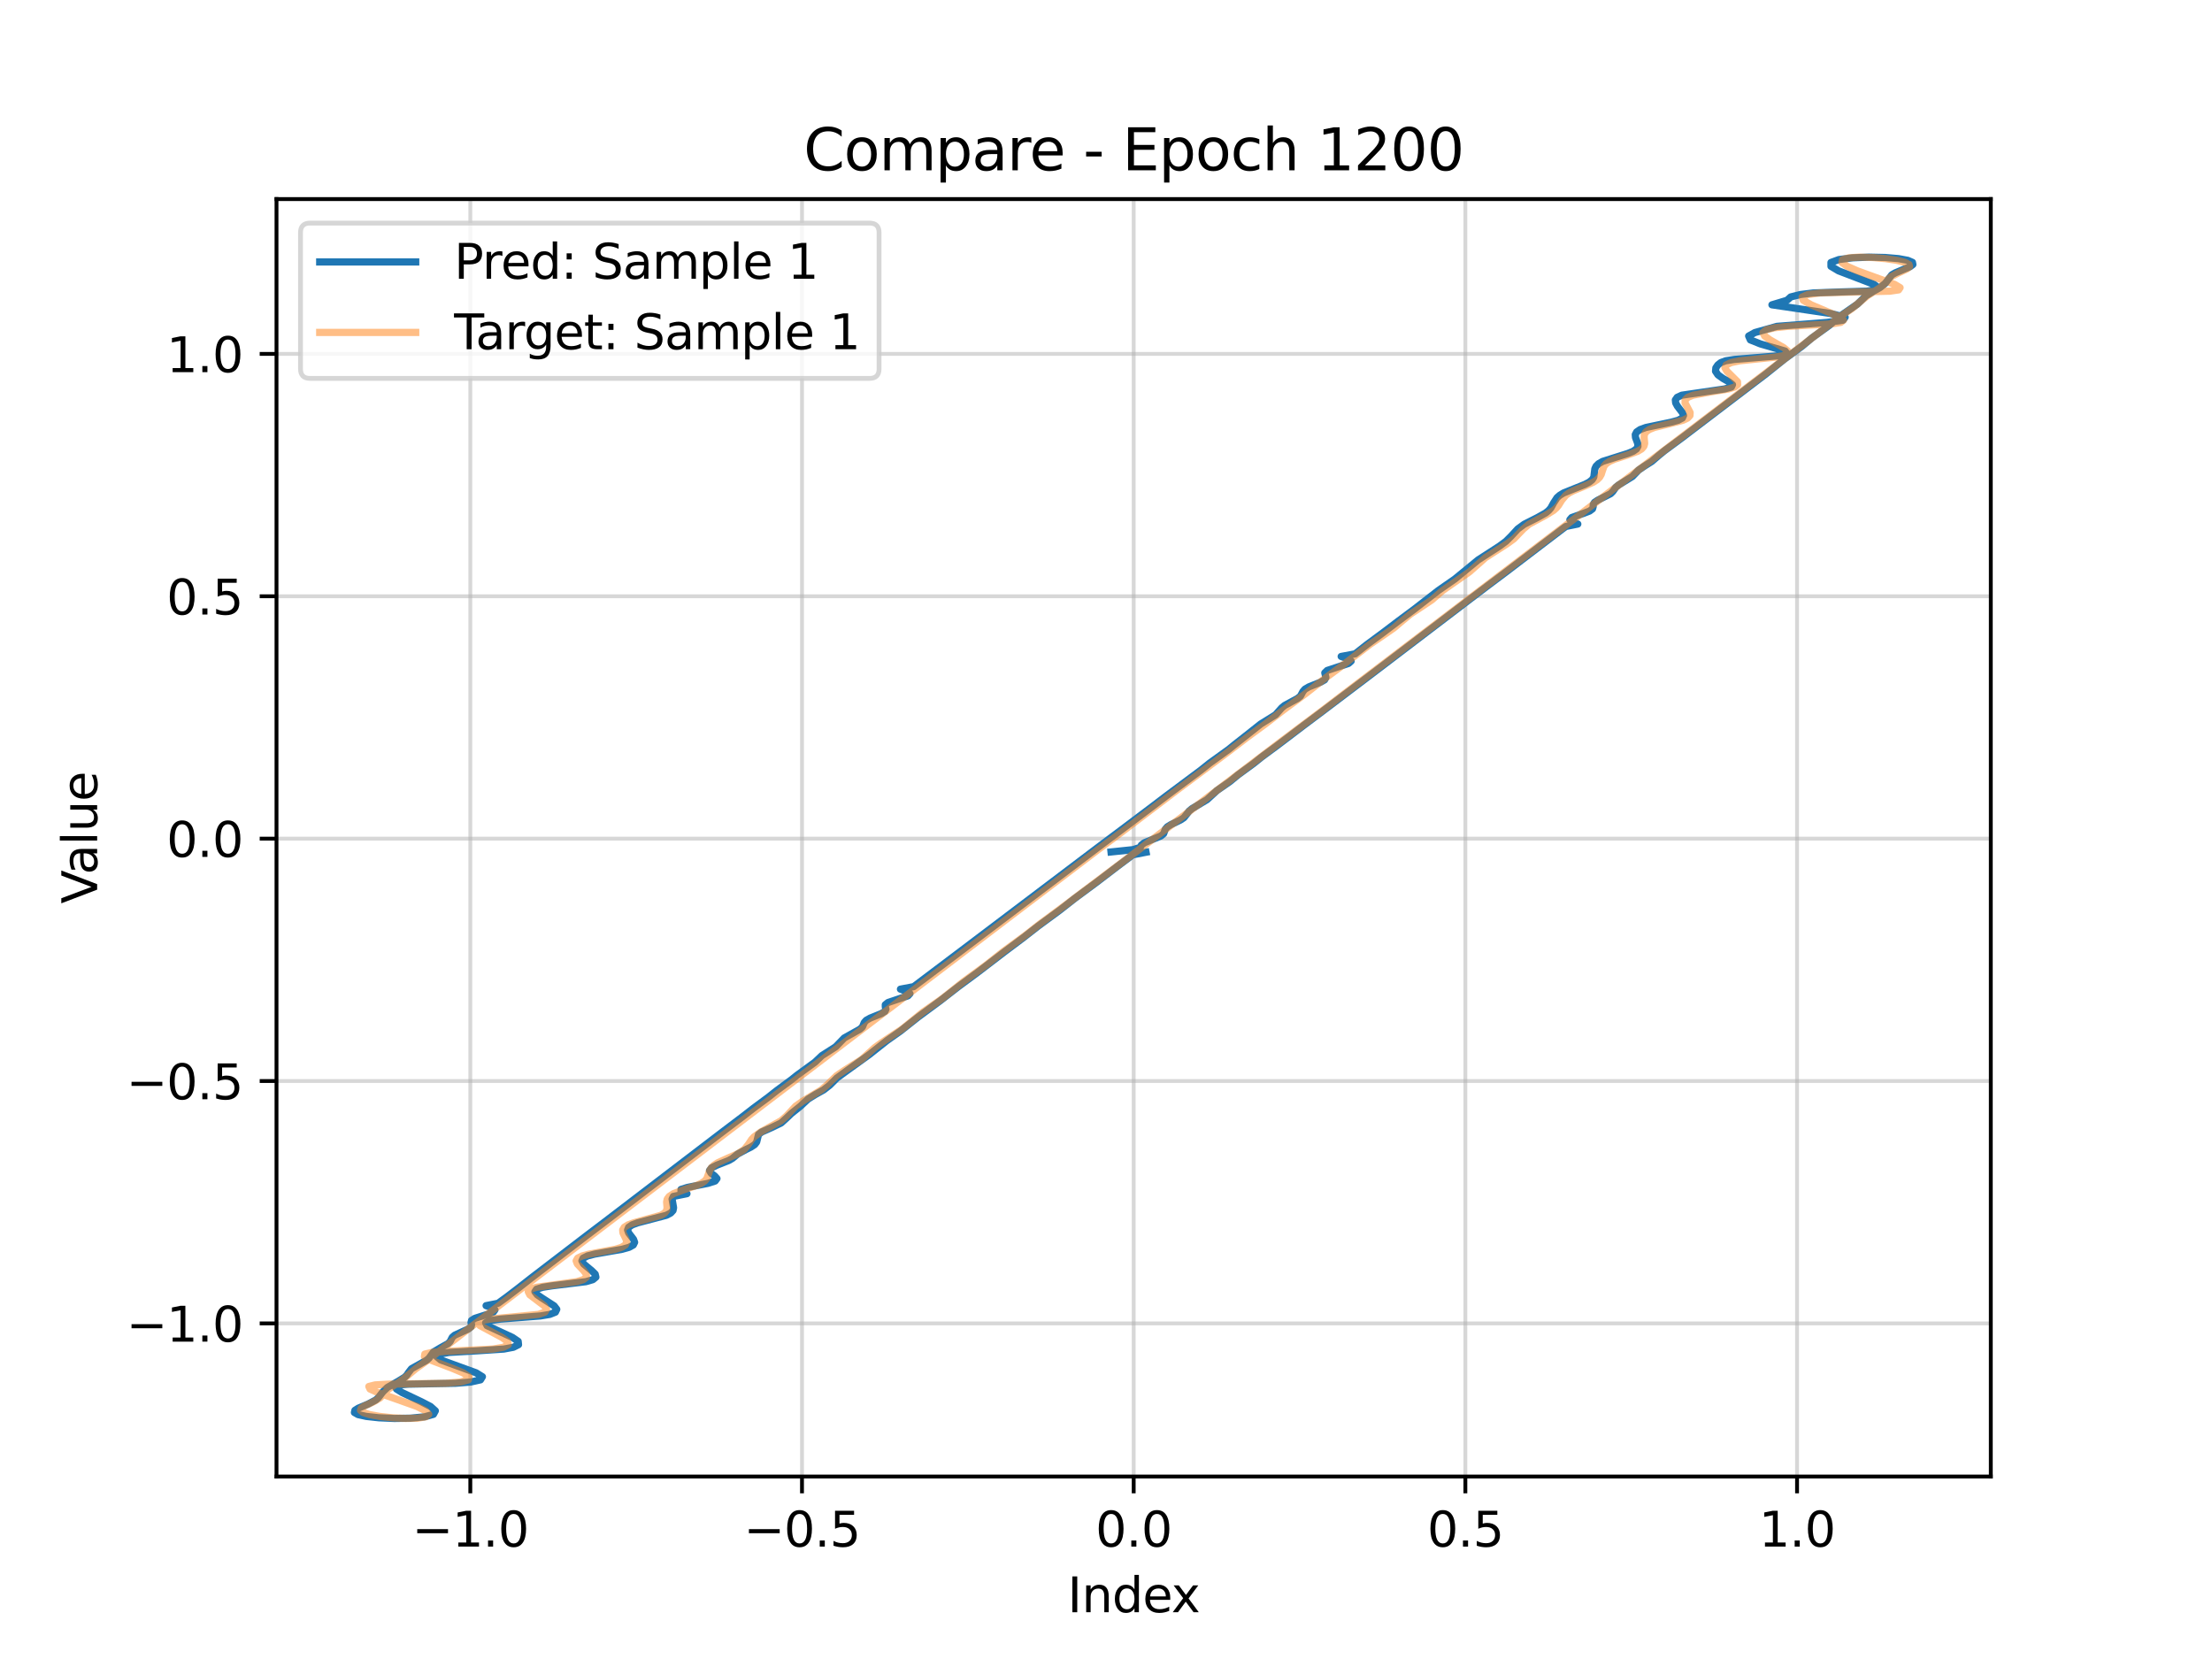 <?xml version="1.0" encoding="utf-8" standalone="no"?>
<!DOCTYPE svg PUBLIC "-//W3C//DTD SVG 1.1//EN"
  "http://www.w3.org/Graphics/SVG/1.1/DTD/svg11.dtd">
<svg xmlns:xlink="http://www.w3.org/1999/xlink" width="460.8pt" height="345.6pt" viewBox="0 0 460.8 345.6" xmlns="http://www.w3.org/2000/svg" version="1.1">
 <defs>
  <style type="text/css">*{stroke-linejoin: round; stroke-linecap: butt}</style>
 </defs>
 <g id="figure_1">
  <g id="patch_1">
   <path d="M 0 345.6 
L 460.8 345.6 
L 460.8 0 
L 0 0 
z
" style="fill: #ffffff"/>
  </g>
  <g id="axes_1">
   <g id="patch_2">
    <path d="M 57.6 307.584 
L 414.72 307.584 
L 414.72 41.472 
L 57.6 41.472 
z
" style="fill: #ffffff"/>
   </g>
   <g id="matplotlib.axis_1">
    <g id="xtick_1">
     <g id="line2d_1">
      <path d="M 97.974 307.584 
L 97.974 41.472 
" clip-path="url(#pf90add6c0d)" style="fill: none; stroke: #b0b0b0; stroke-opacity: 0.5; stroke-width: 0.8; stroke-linecap: square"/>
     </g>
     <g id="line2d_2">
      <defs>
       <path id="mbc30a50cc6" d="M 0 0 
L 0 3.5 
" style="stroke: #000000; stroke-width: 0.8"/>
      </defs>
      <g>
       <use xlink:href="#mbc30a50cc6" x="97.974" y="307.584" style="stroke: #000000; stroke-width: 0.8"/>
      </g>
     </g>
     <g id="text_1">
      <!-- −1.0 -->
      <g transform="translate(85.833 322.182) scale(0.1 -0.1)">
       <defs>
        <path id="DejaVuSans-2212" d="M 678 2272 
L 4684 2272 
L 4684 1741 
L 678 1741 
L 678 2272 
z
" transform="scale(0.016)"/>
        <path id="DejaVuSans-31" d="M 794 531 
L 1825 531 
L 1825 4091 
L 703 3866 
L 703 4441 
L 1819 4666 
L 2450 4666 
L 2450 531 
L 3481 531 
L 3481 0 
L 794 0 
L 794 531 
z
" transform="scale(0.016)"/>
        <path id="DejaVuSans-2e" d="M 684 794 
L 1344 794 
L 1344 0 
L 684 0 
L 684 794 
z
" transform="scale(0.016)"/>
        <path id="DejaVuSans-30" d="M 2034 4250 
Q 1547 4250 1301 3770 
Q 1056 3291 1056 2328 
Q 1056 1369 1301 889 
Q 1547 409 2034 409 
Q 2525 409 2770 889 
Q 3016 1369 3016 2328 
Q 3016 3291 2770 3770 
Q 2525 4250 2034 4250 
z
M 2034 4750 
Q 2819 4750 3233 4129 
Q 3647 3509 3647 2328 
Q 3647 1150 3233 529 
Q 2819 -91 2034 -91 
Q 1250 -91 836 529 
Q 422 1150 422 2328 
Q 422 3509 836 4129 
Q 1250 4750 2034 4750 
z
" transform="scale(0.016)"/>
       </defs>
       <use xlink:href="#DejaVuSans-2212"/>
       <use xlink:href="#DejaVuSans-31" transform="translate(83.789 0)"/>
       <use xlink:href="#DejaVuSans-2e" transform="translate(147.412 0)"/>
       <use xlink:href="#DejaVuSans-30" transform="translate(179.199 0)"/>
      </g>
     </g>
    </g>
    <g id="xtick_2">
     <g id="line2d_3">
      <path d="M 167.07 307.584 
L 167.07 41.472 
" clip-path="url(#pf90add6c0d)" style="fill: none; stroke: #b0b0b0; stroke-opacity: 0.5; stroke-width: 0.8; stroke-linecap: square"/>
     </g>
     <g id="line2d_4">
      <g>
       <use xlink:href="#mbc30a50cc6" x="167.07" y="307.584" style="stroke: #000000; stroke-width: 0.8"/>
      </g>
     </g>
     <g id="text_2">
      <!-- −0.5 -->
      <g transform="translate(154.929 322.182) scale(0.1 -0.1)">
       <defs>
        <path id="DejaVuSans-35" d="M 691 4666 
L 3169 4666 
L 3169 4134 
L 1269 4134 
L 1269 2991 
Q 1406 3038 1543 3061 
Q 1681 3084 1819 3084 
Q 2600 3084 3056 2656 
Q 3513 2228 3513 1497 
Q 3513 744 3044 326 
Q 2575 -91 1722 -91 
Q 1428 -91 1123 -41 
Q 819 9 494 109 
L 494 744 
Q 775 591 1075 516 
Q 1375 441 1709 441 
Q 2250 441 2565 725 
Q 2881 1009 2881 1497 
Q 2881 1984 2565 2268 
Q 2250 2553 1709 2553 
Q 1456 2553 1204 2497 
Q 953 2441 691 2322 
L 691 4666 
z
" transform="scale(0.016)"/>
       </defs>
       <use xlink:href="#DejaVuSans-2212"/>
       <use xlink:href="#DejaVuSans-30" transform="translate(83.789 0)"/>
       <use xlink:href="#DejaVuSans-2e" transform="translate(147.412 0)"/>
       <use xlink:href="#DejaVuSans-35" transform="translate(179.199 0)"/>
      </g>
     </g>
    </g>
    <g id="xtick_3">
     <g id="line2d_5">
      <path d="M 236.167 307.584 
L 236.167 41.472 
" clip-path="url(#pf90add6c0d)" style="fill: none; stroke: #b0b0b0; stroke-opacity: 0.5; stroke-width: 0.8; stroke-linecap: square"/>
     </g>
     <g id="line2d_6">
      <g>
       <use xlink:href="#mbc30a50cc6" x="236.167" y="307.584" style="stroke: #000000; stroke-width: 0.8"/>
      </g>
     </g>
     <g id="text_3">
      <!-- 0.0 -->
      <g transform="translate(228.215 322.182) scale(0.1 -0.1)">
       <use xlink:href="#DejaVuSans-30"/>
       <use xlink:href="#DejaVuSans-2e" transform="translate(63.623 0)"/>
       <use xlink:href="#DejaVuSans-30" transform="translate(95.41 0)"/>
      </g>
     </g>
    </g>
    <g id="xtick_4">
     <g id="line2d_7">
      <path d="M 305.263 307.584 
L 305.263 41.472 
" clip-path="url(#pf90add6c0d)" style="fill: none; stroke: #b0b0b0; stroke-opacity: 0.5; stroke-width: 0.8; stroke-linecap: square"/>
     </g>
     <g id="line2d_8">
      <g>
       <use xlink:href="#mbc30a50cc6" x="305.263" y="307.584" style="stroke: #000000; stroke-width: 0.8"/>
      </g>
     </g>
     <g id="text_4">
      <!-- 0.5 -->
      <g transform="translate(297.311 322.182) scale(0.1 -0.1)">
       <use xlink:href="#DejaVuSans-30"/>
       <use xlink:href="#DejaVuSans-2e" transform="translate(63.623 0)"/>
       <use xlink:href="#DejaVuSans-35" transform="translate(95.41 0)"/>
      </g>
     </g>
    </g>
    <g id="xtick_5">
     <g id="line2d_9">
      <path d="M 374.359 307.584 
L 374.359 41.472 
" clip-path="url(#pf90add6c0d)" style="fill: none; stroke: #b0b0b0; stroke-opacity: 0.5; stroke-width: 0.8; stroke-linecap: square"/>
     </g>
     <g id="line2d_10">
      <g>
       <use xlink:href="#mbc30a50cc6" x="374.359" y="307.584" style="stroke: #000000; stroke-width: 0.8"/>
      </g>
     </g>
     <g id="text_5">
      <!-- 1.0 -->
      <g transform="translate(366.407 322.182) scale(0.1 -0.1)">
       <use xlink:href="#DejaVuSans-31"/>
       <use xlink:href="#DejaVuSans-2e" transform="translate(63.623 0)"/>
       <use xlink:href="#DejaVuSans-30" transform="translate(95.41 0)"/>
      </g>
     </g>
    </g>
    <g id="text_6">
     <!-- Index -->
     <g transform="translate(222.394 335.861) scale(0.1 -0.1)">
      <defs>
       <path id="DejaVuSans-49" d="M 628 4666 
L 1259 4666 
L 1259 0 
L 628 0 
L 628 4666 
z
" transform="scale(0.016)"/>
       <path id="DejaVuSans-6e" d="M 3513 2113 
L 3513 0 
L 2938 0 
L 2938 2094 
Q 2938 2591 2744 2837 
Q 2550 3084 2163 3084 
Q 1697 3084 1428 2787 
Q 1159 2491 1159 1978 
L 1159 0 
L 581 0 
L 581 3500 
L 1159 3500 
L 1159 2956 
Q 1366 3272 1645 3428 
Q 1925 3584 2291 3584 
Q 2894 3584 3203 3211 
Q 3513 2838 3513 2113 
z
" transform="scale(0.016)"/>
       <path id="DejaVuSans-64" d="M 2906 2969 
L 2906 4863 
L 3481 4863 
L 3481 0 
L 2906 0 
L 2906 525 
Q 2725 213 2448 61 
Q 2172 -91 1784 -91 
Q 1150 -91 751 415 
Q 353 922 353 1747 
Q 353 2572 751 3078 
Q 1150 3584 1784 3584 
Q 2172 3584 2448 3432 
Q 2725 3281 2906 2969 
z
M 947 1747 
Q 947 1113 1208 752 
Q 1469 391 1925 391 
Q 2381 391 2643 752 
Q 2906 1113 2906 1747 
Q 2906 2381 2643 2742 
Q 2381 3103 1925 3103 
Q 1469 3103 1208 2742 
Q 947 2381 947 1747 
z
" transform="scale(0.016)"/>
       <path id="DejaVuSans-65" d="M 3597 1894 
L 3597 1613 
L 953 1613 
Q 991 1019 1311 708 
Q 1631 397 2203 397 
Q 2534 397 2845 478 
Q 3156 559 3463 722 
L 3463 178 
Q 3153 47 2828 -22 
Q 2503 -91 2169 -91 
Q 1331 -91 842 396 
Q 353 884 353 1716 
Q 353 2575 817 3079 
Q 1281 3584 2069 3584 
Q 2775 3584 3186 3129 
Q 3597 2675 3597 1894 
z
M 3022 2063 
Q 3016 2534 2758 2815 
Q 2500 3097 2075 3097 
Q 1594 3097 1305 2825 
Q 1016 2553 972 2059 
L 3022 2063 
z
" transform="scale(0.016)"/>
       <path id="DejaVuSans-78" d="M 3513 3500 
L 2247 1797 
L 3578 0 
L 2900 0 
L 1881 1375 
L 863 0 
L 184 0 
L 1544 1831 
L 300 3500 
L 978 3500 
L 1906 2253 
L 2834 3500 
L 3513 3500 
z
" transform="scale(0.016)"/>
      </defs>
      <use xlink:href="#DejaVuSans-49"/>
      <use xlink:href="#DejaVuSans-6e" transform="translate(29.492 0)"/>
      <use xlink:href="#DejaVuSans-64" transform="translate(92.871 0)"/>
      <use xlink:href="#DejaVuSans-65" transform="translate(156.348 0)"/>
      <use xlink:href="#DejaVuSans-78" transform="translate(216.121 0)"/>
     </g>
    </g>
   </g>
   <g id="matplotlib.axis_2">
    <g id="ytick_1">
     <g id="line2d_11">
      <path d="M 57.6 275.686 
L 414.72 275.686 
" clip-path="url(#pf90add6c0d)" style="fill: none; stroke: #b0b0b0; stroke-opacity: 0.5; stroke-width: 0.8; stroke-linecap: square"/>
     </g>
     <g id="line2d_12">
      <defs>
       <path id="m621889b9d9" d="M 0 0 
L -3.5 0 
" style="stroke: #000000; stroke-width: 0.8"/>
      </defs>
      <g>
       <use xlink:href="#m621889b9d9" x="57.6" y="275.686" style="stroke: #000000; stroke-width: 0.8"/>
      </g>
     </g>
     <g id="text_7">
      <!-- −1.0 -->
      <g transform="translate(26.317 279.485) scale(0.1 -0.1)">
       <use xlink:href="#DejaVuSans-2212"/>
       <use xlink:href="#DejaVuSans-31" transform="translate(83.789 0)"/>
       <use xlink:href="#DejaVuSans-2e" transform="translate(147.412 0)"/>
       <use xlink:href="#DejaVuSans-30" transform="translate(179.199 0)"/>
      </g>
     </g>
    </g>
    <g id="ytick_2">
     <g id="line2d_13">
      <path d="M 57.6 225.196 
L 414.72 225.196 
" clip-path="url(#pf90add6c0d)" style="fill: none; stroke: #b0b0b0; stroke-opacity: 0.5; stroke-width: 0.8; stroke-linecap: square"/>
     </g>
     <g id="line2d_14">
      <g>
       <use xlink:href="#m621889b9d9" x="57.6" y="225.196" style="stroke: #000000; stroke-width: 0.8"/>
      </g>
     </g>
     <g id="text_8">
      <!-- −0.5 -->
      <g transform="translate(26.317 228.995) scale(0.1 -0.1)">
       <use xlink:href="#DejaVuSans-2212"/>
       <use xlink:href="#DejaVuSans-30" transform="translate(83.789 0)"/>
       <use xlink:href="#DejaVuSans-2e" transform="translate(147.412 0)"/>
       <use xlink:href="#DejaVuSans-35" transform="translate(179.199 0)"/>
      </g>
     </g>
    </g>
    <g id="ytick_3">
     <g id="line2d_15">
      <path d="M 57.6 174.706 
L 414.72 174.706 
" clip-path="url(#pf90add6c0d)" style="fill: none; stroke: #b0b0b0; stroke-opacity: 0.5; stroke-width: 0.8; stroke-linecap: square"/>
     </g>
     <g id="line2d_16">
      <g>
       <use xlink:href="#m621889b9d9" x="57.6" y="174.706" style="stroke: #000000; stroke-width: 0.8"/>
      </g>
     </g>
     <g id="text_9">
      <!-- 0.0 -->
      <g transform="translate(34.697 178.505) scale(0.1 -0.1)">
       <use xlink:href="#DejaVuSans-30"/>
       <use xlink:href="#DejaVuSans-2e" transform="translate(63.623 0)"/>
       <use xlink:href="#DejaVuSans-30" transform="translate(95.41 0)"/>
      </g>
     </g>
    </g>
    <g id="ytick_4">
     <g id="line2d_17">
      <path d="M 57.6 124.216 
L 414.72 124.216 
" clip-path="url(#pf90add6c0d)" style="fill: none; stroke: #b0b0b0; stroke-opacity: 0.5; stroke-width: 0.8; stroke-linecap: square"/>
     </g>
     <g id="line2d_18">
      <g>
       <use xlink:href="#m621889b9d9" x="57.6" y="124.216" style="stroke: #000000; stroke-width: 0.8"/>
      </g>
     </g>
     <g id="text_10">
      <!-- 0.5 -->
      <g transform="translate(34.697 128.016) scale(0.1 -0.1)">
       <use xlink:href="#DejaVuSans-30"/>
       <use xlink:href="#DejaVuSans-2e" transform="translate(63.623 0)"/>
       <use xlink:href="#DejaVuSans-35" transform="translate(95.41 0)"/>
      </g>
     </g>
    </g>
    <g id="ytick_5">
     <g id="line2d_19">
      <path d="M 57.6 73.726 
L 414.72 73.726 
" clip-path="url(#pf90add6c0d)" style="fill: none; stroke: #b0b0b0; stroke-opacity: 0.5; stroke-width: 0.8; stroke-linecap: square"/>
     </g>
     <g id="line2d_20">
      <g>
       <use xlink:href="#m621889b9d9" x="57.6" y="73.726" style="stroke: #000000; stroke-width: 0.8"/>
      </g>
     </g>
     <g id="text_11">
      <!-- 1.0 -->
      <g transform="translate(34.697 77.526) scale(0.1 -0.1)">
       <use xlink:href="#DejaVuSans-31"/>
       <use xlink:href="#DejaVuSans-2e" transform="translate(63.623 0)"/>
       <use xlink:href="#DejaVuSans-30" transform="translate(95.41 0)"/>
      </g>
     </g>
    </g>
    <g id="text_12">
     <!-- Value -->
     <g transform="translate(20.238 188.259) rotate(-90) scale(0.1 -0.1)">
      <defs>
       <path id="DejaVuSans-56" d="M 1831 0 
L 50 4666 
L 709 4666 
L 2188 738 
L 3669 4666 
L 4325 4666 
L 2547 0 
L 1831 0 
z
" transform="scale(0.016)"/>
       <path id="DejaVuSans-61" d="M 2194 1759 
Q 1497 1759 1228 1600 
Q 959 1441 959 1056 
Q 959 750 1161 570 
Q 1363 391 1709 391 
Q 2188 391 2477 730 
Q 2766 1069 2766 1631 
L 2766 1759 
L 2194 1759 
z
M 3341 1997 
L 3341 0 
L 2766 0 
L 2766 531 
Q 2569 213 2275 61 
Q 1981 -91 1556 -91 
Q 1019 -91 701 211 
Q 384 513 384 1019 
Q 384 1609 779 1909 
Q 1175 2209 1959 2209 
L 2766 2209 
L 2766 2266 
Q 2766 2663 2505 2880 
Q 2244 3097 1772 3097 
Q 1472 3097 1187 3025 
Q 903 2953 641 2809 
L 641 3341 
Q 956 3463 1253 3523 
Q 1550 3584 1831 3584 
Q 2591 3584 2966 3190 
Q 3341 2797 3341 1997 
z
" transform="scale(0.016)"/>
       <path id="DejaVuSans-6c" d="M 603 4863 
L 1178 4863 
L 1178 0 
L 603 0 
L 603 4863 
z
" transform="scale(0.016)"/>
       <path id="DejaVuSans-75" d="M 544 1381 
L 544 3500 
L 1119 3500 
L 1119 1403 
Q 1119 906 1312 657 
Q 1506 409 1894 409 
Q 2359 409 2629 706 
Q 2900 1003 2900 1516 
L 2900 3500 
L 3475 3500 
L 3475 0 
L 2900 0 
L 2900 538 
Q 2691 219 2414 64 
Q 2138 -91 1772 -91 
Q 1169 -91 856 284 
Q 544 659 544 1381 
z
M 1991 3584 
L 1991 3584 
z
" transform="scale(0.016)"/>
      </defs>
      <use xlink:href="#DejaVuSans-56"/>
      <use xlink:href="#DejaVuSans-61" transform="translate(60.658 0)"/>
      <use xlink:href="#DejaVuSans-6c" transform="translate(121.938 0)"/>
      <use xlink:href="#DejaVuSans-75" transform="translate(149.721 0)"/>
      <use xlink:href="#DejaVuSans-65" transform="translate(213.1 0)"/>
     </g>
    </g>
   </g>
   <g id="line2d_21">
    <path d="M 231.448 177.477 
L 236.017 177 
L 237.541 176.522 
L 237.77 176.045 
L 238.385 175.569 
L 241.845 174.145 
L 242.407 173.672 
L 242.758 172.727 
L 243.165 172.254 
L 243.931 171.781 
L 245.891 170.831 
L 246.618 170.356 
L 247.373 169.407 
L 247.739 168.934 
L 248.311 168.462 
L 251.441 166.583 
L 253.496 164.695 
L 256.201 162.813 
L 257.913 161.41 
L 261.116 159.067 
L 262.872 157.662 
L 266.035 155.327 
L 268.501 153.46 
L 271.572 151.122 
L 275.307 148.323 
L 284.547 141.326 
L 288.828 138.071 
L 297.329 131.593 
L 305.772 125.162 
L 309.997 121.957 
L 313.647 119.22 
L 321.415 113.301 
L 325.579 110.128 
L 326.187 109.676 
L 328.686 109.167 
L 327.577 108.714 
L 327.032 108.261 
L 327.418 107.809 
L 329.98 106.907 
L 331.146 106.457 
L 331.751 106.007 
L 331.883 105.557 
L 331.898 105.107 
L 332.162 104.657 
L 332.835 104.206 
L 335.508 102.855 
L 335.964 102.406 
L 336.601 101.51 
L 337.142 101.063 
L 340.047 99.267 
L 341.347 97.922 
L 342.663 97.029 
L 344.076 96.137 
L 345.635 94.795 
L 346.741 93.899 
L 350.364 91.225 
L 367.899 77.882 
L 370.117 76.105 
L 371.779 74.777 
L 375.38 72.133 
L 377.499 70.369 
L 381.143 67.737 
L 383.158 65.981 
L 386.923 63.364 
L 388.736 61.611 
L 390.133 60.755 
L 391.663 59.891 
L 392.749 59.007 
L 394.097 57.258 
L 394.827 56.839 
L 397.892 55.554 
L 398.487 55.104 
L 398.401 54.655 
L 397.43 54.234 
L 395.501 53.88 
L 392.719 53.641 
L 389.372 53.568 
L 385.944 53.704 
L 383.073 54.074 
L 381.426 54.677 
L 381.427 55.48 
L 383.009 56.423 
L 390.395 59.247 
L 391.257 59.922 
L 390.69 60.389 
L 388.865 60.658 
L 383.397 60.82 
L 377.723 61.031 
L 375.08 61.349 
L 373.044 61.858 
L 372.277 62.553 
L 369.126 63.499 
L 381.245 65.29 
L 384.376 66.074 
L 383.915 66.704 
L 380.622 67.162 
L 370.166 67.986 
L 365.567 69.282 
L 364.275 70.002 
L 364.633 70.81 
L 366.717 71.642 
L 371.865 73.124 
L 372.309 73.683 
L 370.63 74.105 
L 364.041 74.65 
L 361.267 74.88 
L 359.496 75.157 
L 358.49 75.53 
L 357.859 76.023 
L 357.445 76.633 
L 357.379 77.337 
L 357.881 78.089 
L 358.928 78.837 
L 360.146 79.532 
L 360.909 80.136 
L 360.667 80.634 
L 359.238 81.033 
L 350.348 82.328 
L 349.387 82.775 
L 349.01 83.313 
L 349.07 83.931 
L 349.43 84.601 
L 350.459 85.95 
L 350.707 86.558 
L 350.461 87.092 
L 349.591 87.551 
L 348.142 87.948 
L 342.88 89.048 
L 341.678 89.482 
L 340.947 89.979 
L 340.657 90.536 
L 340.705 91.139 
L 341.168 92.384 
L 341.213 92.975 
L 340.918 93.52 
L 340.212 94.012 
L 339.124 94.457 
L 333.85 96.12 
L 333.011 96.6 
L 332.485 97.122 
L 332.231 97.679 
L 332.019 99.402 
L 331.681 99.941 
L 331.055 100.445 
L 330.148 100.917 
L 325.721 102.694 
L 324.933 103.173 
L 324.356 103.678 
L 323.658 104.751 
L 323.06 105.839 
L 322.601 106.364 
L 321.973 106.869 
L 320.267 107.823 
L 317.519 109.213 
L 316.18 110.192 
L 314.753 111.743 
L 313.716 112.773 
L 312.377 113.764 
L 307.923 116.642 
L 303.082 120.615 
L 299.616 123.026 
L 294.571 126.945 
L 291.308 129.372 
L 288.098 131.808 
L 284.797 134.247 
L 282.309 136.203 
L 279.391 136.75 
L 280.8 137.236 
L 281.468 137.72 
L 280.926 138.206 
L 276.486 139.669 
L 275.98 140.159 
L 276.207 141.14 
L 275.935 141.629 
L 275.079 142.116 
L 272.665 143.086 
L 271.838 143.569 
L 271.425 144.052 
L 270.907 145.019 
L 270.301 145.503 
L 267.608 146.962 
L 267.016 147.449 
L 265.724 148.901 
L 264.183 149.862 
L 262.633 150.82 
L 258.978 153.711 
L 257.137 155.156 
L 255.962 156.112 
L 251.978 158.982 
L 250.178 160.426 
L 243.132 165.675 
L 239.998 168.058 
L 233.697 172.804 
L 228.653 176.581 
L 200.201 198.098 
L 190.337 205.537 
L 187.579 206.058 
L 188.903 206.522 
L 189.559 206.987 
L 189.132 207.451 
L 184.992 208.844 
L 184.424 209.308 
L 184.43 209.771 
L 184.557 210.233 
L 184.342 210.695 
L 183.581 211.157 
L 181.287 212.081 
L 180.457 212.543 
L 180.043 213.005 
L 179.662 213.928 
L 179.165 214.389 
L 175.872 216.229 
L 174.095 218.066 
L 171.221 219.899 
L 169.769 221.273 
L 166.011 224.013 
L 164.877 224.925 
L 161.784 227.205 
L 160.06 228.569 
L 156.993 230.841 
L 154.65 232.658 
L 150.468 235.826 
L 125.83 254.646 
L 122.311 257.313 
L 114.772 263.085 
L 110.724 266.187 
L 107.894 268.404 
L 105.584 270.171 
L 103.769 271.494 
L 101.261 271.991 
L 102.48 272.434 
L 103.099 272.877 
L 102.782 273.319 
L 101.664 273.76 
L 98.91 274.638 
L 98.23 275.075 
L 98.12 275.513 
L 98.234 275.952 
L 98.136 276.392 
L 97.583 276.833 
L 94.709 278.154 
L 94.209 278.592 
L 93.767 279.463 
L 93.349 279.899 
L 91.759 280.773 
L 90.288 281.652 
L 89.666 282.528 
L 89.351 282.963 
L 88.82 283.396 
L 85.717 285.132 
L 85.044 286.01 
L 84.759 286.449 
L 84.332 286.885 
L 82.944 287.746 
L 80.697 289.034 
L 79.783 289.912 
L 78.756 291.231 
L 78.259 291.658 
L 76.681 292.497 
L 74.639 293.354 
L 73.934 293.8 
L 73.833 294.25 
L 74.584 294.683 
L 76.305 295.064 
L 78.92 295.35 
L 82.15 295.488 
L 85.524 295.433 
L 88.442 295.151 
L 90.291 294.633 
L 90.688 293.898 
L 89.687 292.998 
L 87.78 292.006 
L 83.785 290.109 
L 82.601 289.366 
L 82.318 288.828 
L 83.11 288.5 
L 85.022 288.346 
L 94.936 288.159 
L 98.061 287.901 
L 100.09 287.449 
L 100.494 286.796 
L 99.181 285.979 
L 91.795 283.297 
L 90.972 282.595 
L 91.615 282.075 
L 93.54 281.734 
L 99.377 281.402 
L 104.958 281.034 
L 106.943 280.662 
L 108.019 280.121 
L 107.943 279.421 
L 106.744 278.605 
L 101.455 276.158 
L 101.164 275.553 
L 102.152 275.102 
L 104.259 274.788 
L 112.571 274.138 
L 114.539 273.809 
L 115.701 273.349 
L 115.983 272.752 
L 115.443 272.04 
L 113.008 270.471 
L 111.919 269.731 
L 111.429 269.087 
L 111.78 268.565 
L 113.038 268.161 
L 115.056 267.85 
L 122.07 266.993 
L 123.504 266.575 
L 124.134 266.05 
L 123.99 265.425 
L 123.286 264.729 
L 121.574 263.299 
L 121.222 262.654 
L 121.479 262.096 
L 122.395 261.632 
L 123.885 261.249 
L 129.602 260.249 
L 131.046 259.841 
L 131.927 259.355 
L 132.201 258.792 
L 131.97 258.166 
L 130.966 256.851 
L 130.738 256.228 
L 130.953 255.662 
L 131.675 255.165 
L 132.856 254.73 
L 138.809 253.169 
L 139.715 252.699 
L 140.2 252.172 
L 140.316 251.597 
L 140.009 249.792 
L 140.268 249.237 
L 143.104 248.667 
L 141.865 248.207 
L 141.868 247.779 
L 143.18 247.366 
L 147.507 246.505 
L 148.976 246.028 
L 149.358 245.514 
L 148.868 244.969 
L 148.131 244.403 
L 147.804 243.834 
L 148.231 243.275 
L 149.31 242.741 
L 151.797 241.759 
L 152.59 241.303 
L 153.657 240.411 
L 155.397 239.47 
L 156.416 238.967 
L 157.209 238.445 
L 157.624 237.91 
L 158.017 236.322 
L 158.659 235.821 
L 160.81 234.865 
L 162.721 233.934 
L 163.777 232.979 
L 164.823 231.978 
L 166.741 230.44 
L 168.33 228.953 
L 169.872 227.999 
L 171.582 227.044 
L 172.837 226.069 
L 174.33 224.574 
L 176.36 223.092 
L 181.069 219.697 
L 184.787 216.753 
L 187.554 214.804 
L 191.272 211.859 
L 195.904 208.44 
L 199.678 205.505 
L 203.618 202.593 
L 209.318 198.228 
L 213.182 195.329 
L 216.273 192.916 
L 220.832 189.557 
L 223.906 187.148 
L 228.425 183.802 
L 232.811 180.451 
L 235.986 178.073 
L 238.74 177.536 
L 238.74 177.536 
" clip-path="url(#pf90add6c0d)" style="fill: none; stroke: #1f77b4; stroke-width: 1.5; stroke-linecap: square"/>
   </g>
   <g id="line2d_22">
    <path d="M 236.625 177.477 
L 267.001 154.394 
L 271.351 151.122 
L 275.093 148.323 
L 279.37 145.052 
L 381.564 67.295 
L 383.287 65.981 
L 385.83 64.246 
L 388.995 61.611 
L 391.732 59.891 
L 392.612 59.007 
L 393.35 58.119 
L 393.877 57.684 
L 395.486 56.839 
L 397.295 55.993 
L 397.787 55.554 
L 397.686 55.104 
L 396.825 54.655 
L 395.161 54.234 
L 392.818 53.88 
L 390.084 53.641 
L 387.375 53.568 
L 385.154 53.704 
L 383.839 54.074 
L 383.702 54.677 
L 384.798 55.48 
L 386.931 56.423 
L 394.7 59.247 
L 395.823 59.922 
L 395.513 60.389 
L 393.707 60.658 
L 386.756 60.82 
L 379.144 61.031 
L 376.604 61.349 
L 375.421 61.858 
L 375.648 62.553 
L 377.29 63.499 
L 383.358 66.074 
L 384.031 66.704 
L 383.458 67.162 
L 381.659 67.462 
L 375.634 67.802 
L 372.4 67.986 
L 369.707 68.27 
L 367.933 68.698 
L 367.254 69.282 
L 367.61 70.002 
L 368.735 70.81 
L 371.574 72.432 
L 372.396 73.124 
L 372.387 73.683 
L 371.441 74.105 
L 369.657 74.412 
L 362.42 75.157 
L 360.629 75.53 
L 359.591 76.023 
L 359.343 76.633 
L 359.751 77.337 
L 361.956 79.532 
L 361.979 80.136 
L 361.333 80.634 
L 360.041 81.033 
L 356.249 81.654 
L 352.682 82.328 
L 351.574 82.775 
L 351.042 83.313 
L 351.022 83.931 
L 352.085 85.95 
L 352.049 86.558 
L 351.555 87.092 
L 350.587 87.551 
L 347.654 88.309 
L 344.641 89.048 
L 343.551 89.482 
L 342.857 89.979 
L 342.541 90.536 
L 342.503 91.139 
L 342.62 92.384 
L 342.448 92.975 
L 341.971 93.52 
L 341.159 94.012 
L 338.784 94.869 
L 336.265 95.681 
L 335.279 96.12 
L 334.57 96.6 
L 334.132 97.122 
L 333.748 98.256 
L 333.566 98.836 
L 333.24 99.402 
L 332.696 99.941 
L 331.918 100.445 
L 329.848 101.364 
L 327.716 102.239 
L 326.853 102.694 
L 326.183 103.173 
L 325.325 104.207 
L 324.647 105.298 
L 324.183 105.839 
L 323.574 106.364 
L 321.948 107.354 
L 318.495 109.213 
L 317.331 110.192 
L 315.346 112.262 
L 313.953 113.274 
L 309.464 116.152 
L 306.075 119.147 
L 300.511 123.026 
L 298.238 124.993 
L 296.038 126.46 
L 293.838 127.913 
L 292.063 129.372 
L 290.336 130.835 
L 288.232 132.295 
L 285.363 134.247 
L 278.904 139.18 
L 276.244 141.14 
L 271.91 144.535 
L 267.315 147.934 
L 263.583 150.82 
L 259.642 153.711 
L 255.251 157.065 
L 250.749 160.426 
L 245.01 164.718 
L 233.113 173.752 
L 228.667 177.054 
L 208.335 192.514 
L 96.997 277.274 
L 94.728 279.028 
L 91.831 281.212 
L 89.629 282.963 
L 86.603 285.132 
L 83.998 287.317 
L 80.796 289.471 
L 79.139 291.231 
L 77.682 292.078 
L 75.866 292.92 
L 75.234 293.354 
L 75.095 293.8 
L 75.65 294.25 
L 77.001 294.683 
L 79.096 295.064 
L 81.716 295.35 
L 84.493 295.488 
L 86.971 295.433 
L 88.697 295.151 
L 89.319 294.633 
L 88.682 293.898 
L 86.874 292.998 
L 81.31 291.014 
L 78.725 290.109 
L 77.087 289.366 
L 76.836 288.828 
L 78.157 288.5 
L 80.927 288.346 
L 92.901 288.159 
L 95.919 287.901 
L 97.57 287.449 
L 97.694 286.796 
L 96.449 285.979 
L 94.271 285.066 
L 89.632 283.297 
L 88.417 282.595 
L 88.498 282.075 
L 89.964 281.734 
L 92.612 281.532 
L 102.67 281.034 
L 104.875 280.662 
L 105.893 280.121 
L 105.712 279.421 
L 104.567 278.605 
L 99.997 276.158 
L 99.671 275.553 
L 100.396 275.102 
L 102.124 274.788 
L 112.193 273.809 
L 113.489 273.349 
L 113.859 272.752 
L 113.409 272.04 
L 110.367 269.731 
L 110.044 269.087 
L 110.501 268.565 
L 111.758 268.161 
L 115.935 267.587 
L 120.163 266.993 
L 121.521 266.575 
L 122.168 266.05 
L 122.142 265.425 
L 121.624 264.729 
L 120.267 263.299 
L 120.021 262.654 
L 120.34 262.096 
L 121.278 261.632 
L 122.753 261.249 
L 128.172 260.249 
L 129.481 259.841 
L 130.272 259.355 
L 130.547 258.792 
L 130.419 258.166 
L 129.778 256.851 
L 129.713 256.228 
L 130.045 255.662 
L 130.83 255.165 
L 132.024 254.73 
L 137.661 253.169 
L 138.453 252.699 
L 138.861 252.172 
L 138.966 251.597 
L 138.864 250.384 
L 138.993 249.792 
L 139.411 249.237 
L 140.278 248.667 
L 142.625 247.779 
L 145.128 246.947 
L 146.108 246.505 
L 146.812 246.028 
L 147.25 245.514 
L 147.646 244.403 
L 147.839 243.834 
L 148.178 243.275 
L 148.729 242.741 
L 149.504 242.235 
L 151.529 241.303 
L 153.575 240.411 
L 155.034 239.47 
L 155.873 238.445 
L 156.584 237.372 
L 157.072 236.841 
L 158.469 235.821 
L 162.73 233.462 
L 163.84 232.484 
L 165.751 230.44 
L 167.161 229.44 
L 171.12 227.044 
L 172.235 226.069 
L 174.306 224.076 
L 175.741 223.092 
L 179.55 220.675 
L 181.166 219.204 
L 182.261 218.219 
L 183.61 217.24 
L 188.021 214.313 
L 192.212 210.886 
L 196.407 207.948 
L 200.675 204.536 
L 205.34 201.127 
L 209.002 198.228 
L 213.621 194.843 
L 216.697 192.438 
L 221.904 188.589 
L 225.688 185.718 
L 230.792 181.881 
L 236.546 177.536 
L 236.546 177.536 
" clip-path="url(#pf90add6c0d)" style="fill: none; stroke: #ff7f0e; stroke-opacity: 0.5; stroke-width: 1.5; stroke-linecap: square"/>
   </g>
   <g id="patch_3">
    <path d="M 57.6 307.584 
L 57.6 41.472 
" style="fill: none; stroke: #000000; stroke-width: 0.8; stroke-linejoin: miter; stroke-linecap: square"/>
   </g>
   <g id="patch_4">
    <path d="M 414.72 307.584 
L 414.72 41.472 
" style="fill: none; stroke: #000000; stroke-width: 0.8; stroke-linejoin: miter; stroke-linecap: square"/>
   </g>
   <g id="patch_5">
    <path d="M 57.6 307.584 
L 414.72 307.584 
" style="fill: none; stroke: #000000; stroke-width: 0.8; stroke-linejoin: miter; stroke-linecap: square"/>
   </g>
   <g id="patch_6">
    <path d="M 57.6 41.472 
L 414.72 41.472 
" style="fill: none; stroke: #000000; stroke-width: 0.8; stroke-linejoin: miter; stroke-linecap: square"/>
   </g>
   <g id="text_13">
    <!-- Compare - Epoch 1200 -->
    <g transform="translate(167.417 35.472) scale(0.12 -0.12)">
     <defs>
      <path id="DejaVuSans-43" d="M 4122 4306 
L 4122 3641 
Q 3803 3938 3442 4084 
Q 3081 4231 2675 4231 
Q 1875 4231 1450 3742 
Q 1025 3253 1025 2328 
Q 1025 1406 1450 917 
Q 1875 428 2675 428 
Q 3081 428 3442 575 
Q 3803 722 4122 1019 
L 4122 359 
Q 3791 134 3420 21 
Q 3050 -91 2638 -91 
Q 1578 -91 968 557 
Q 359 1206 359 2328 
Q 359 3453 968 4101 
Q 1578 4750 2638 4750 
Q 3056 4750 3426 4639 
Q 3797 4528 4122 4306 
z
" transform="scale(0.016)"/>
      <path id="DejaVuSans-6f" d="M 1959 3097 
Q 1497 3097 1228 2736 
Q 959 2375 959 1747 
Q 959 1119 1226 758 
Q 1494 397 1959 397 
Q 2419 397 2687 759 
Q 2956 1122 2956 1747 
Q 2956 2369 2687 2733 
Q 2419 3097 1959 3097 
z
M 1959 3584 
Q 2709 3584 3137 3096 
Q 3566 2609 3566 1747 
Q 3566 888 3137 398 
Q 2709 -91 1959 -91 
Q 1206 -91 779 398 
Q 353 888 353 1747 
Q 353 2609 779 3096 
Q 1206 3584 1959 3584 
z
" transform="scale(0.016)"/>
      <path id="DejaVuSans-6d" d="M 3328 2828 
Q 3544 3216 3844 3400 
Q 4144 3584 4550 3584 
Q 5097 3584 5394 3201 
Q 5691 2819 5691 2113 
L 5691 0 
L 5113 0 
L 5113 2094 
Q 5113 2597 4934 2840 
Q 4756 3084 4391 3084 
Q 3944 3084 3684 2787 
Q 3425 2491 3425 1978 
L 3425 0 
L 2847 0 
L 2847 2094 
Q 2847 2600 2669 2842 
Q 2491 3084 2119 3084 
Q 1678 3084 1418 2786 
Q 1159 2488 1159 1978 
L 1159 0 
L 581 0 
L 581 3500 
L 1159 3500 
L 1159 2956 
Q 1356 3278 1631 3431 
Q 1906 3584 2284 3584 
Q 2666 3584 2933 3390 
Q 3200 3197 3328 2828 
z
" transform="scale(0.016)"/>
      <path id="DejaVuSans-70" d="M 1159 525 
L 1159 -1331 
L 581 -1331 
L 581 3500 
L 1159 3500 
L 1159 2969 
Q 1341 3281 1617 3432 
Q 1894 3584 2278 3584 
Q 2916 3584 3314 3078 
Q 3713 2572 3713 1747 
Q 3713 922 3314 415 
Q 2916 -91 2278 -91 
Q 1894 -91 1617 61 
Q 1341 213 1159 525 
z
M 3116 1747 
Q 3116 2381 2855 2742 
Q 2594 3103 2138 3103 
Q 1681 3103 1420 2742 
Q 1159 2381 1159 1747 
Q 1159 1113 1420 752 
Q 1681 391 2138 391 
Q 2594 391 2855 752 
Q 3116 1113 3116 1747 
z
" transform="scale(0.016)"/>
      <path id="DejaVuSans-72" d="M 2631 2963 
Q 2534 3019 2420 3045 
Q 2306 3072 2169 3072 
Q 1681 3072 1420 2755 
Q 1159 2438 1159 1844 
L 1159 0 
L 581 0 
L 581 3500 
L 1159 3500 
L 1159 2956 
Q 1341 3275 1631 3429 
Q 1922 3584 2338 3584 
Q 2397 3584 2469 3576 
Q 2541 3569 2628 3553 
L 2631 2963 
z
" transform="scale(0.016)"/>
      <path id="DejaVuSans-20" transform="scale(0.016)"/>
      <path id="DejaVuSans-2d" d="M 313 2009 
L 1997 2009 
L 1997 1497 
L 313 1497 
L 313 2009 
z
" transform="scale(0.016)"/>
      <path id="DejaVuSans-45" d="M 628 4666 
L 3578 4666 
L 3578 4134 
L 1259 4134 
L 1259 2753 
L 3481 2753 
L 3481 2222 
L 1259 2222 
L 1259 531 
L 3634 531 
L 3634 0 
L 628 0 
L 628 4666 
z
" transform="scale(0.016)"/>
      <path id="DejaVuSans-63" d="M 3122 3366 
L 3122 2828 
Q 2878 2963 2633 3030 
Q 2388 3097 2138 3097 
Q 1578 3097 1268 2742 
Q 959 2388 959 1747 
Q 959 1106 1268 751 
Q 1578 397 2138 397 
Q 2388 397 2633 464 
Q 2878 531 3122 666 
L 3122 134 
Q 2881 22 2623 -34 
Q 2366 -91 2075 -91 
Q 1284 -91 818 406 
Q 353 903 353 1747 
Q 353 2603 823 3093 
Q 1294 3584 2113 3584 
Q 2378 3584 2631 3529 
Q 2884 3475 3122 3366 
z
" transform="scale(0.016)"/>
      <path id="DejaVuSans-68" d="M 3513 2113 
L 3513 0 
L 2938 0 
L 2938 2094 
Q 2938 2591 2744 2837 
Q 2550 3084 2163 3084 
Q 1697 3084 1428 2787 
Q 1159 2491 1159 1978 
L 1159 0 
L 581 0 
L 581 4863 
L 1159 4863 
L 1159 2956 
Q 1366 3272 1645 3428 
Q 1925 3584 2291 3584 
Q 2894 3584 3203 3211 
Q 3513 2838 3513 2113 
z
" transform="scale(0.016)"/>
      <path id="DejaVuSans-32" d="M 1228 531 
L 3431 531 
L 3431 0 
L 469 0 
L 469 531 
Q 828 903 1448 1529 
Q 2069 2156 2228 2338 
Q 2531 2678 2651 2914 
Q 2772 3150 2772 3378 
Q 2772 3750 2511 3984 
Q 2250 4219 1831 4219 
Q 1534 4219 1204 4116 
Q 875 4013 500 3803 
L 500 4441 
Q 881 4594 1212 4672 
Q 1544 4750 1819 4750 
Q 2544 4750 2975 4387 
Q 3406 4025 3406 3419 
Q 3406 3131 3298 2873 
Q 3191 2616 2906 2266 
Q 2828 2175 2409 1742 
Q 1991 1309 1228 531 
z
" transform="scale(0.016)"/>
     </defs>
     <use xlink:href="#DejaVuSans-43"/>
     <use xlink:href="#DejaVuSans-6f" transform="translate(69.824 0)"/>
     <use xlink:href="#DejaVuSans-6d" transform="translate(131.006 0)"/>
     <use xlink:href="#DejaVuSans-70" transform="translate(228.418 0)"/>
     <use xlink:href="#DejaVuSans-61" transform="translate(291.895 0)"/>
     <use xlink:href="#DejaVuSans-72" transform="translate(353.174 0)"/>
     <use xlink:href="#DejaVuSans-65" transform="translate(392.037 0)"/>
     <use xlink:href="#DejaVuSans-20" transform="translate(453.561 0)"/>
     <use xlink:href="#DejaVuSans-2d" transform="translate(485.348 0)"/>
     <use xlink:href="#DejaVuSans-20" transform="translate(521.432 0)"/>
     <use xlink:href="#DejaVuSans-45" transform="translate(553.219 0)"/>
     <use xlink:href="#DejaVuSans-70" transform="translate(616.402 0)"/>
     <use xlink:href="#DejaVuSans-6f" transform="translate(679.879 0)"/>
     <use xlink:href="#DejaVuSans-63" transform="translate(741.061 0)"/>
     <use xlink:href="#DejaVuSans-68" transform="translate(796.041 0)"/>
     <use xlink:href="#DejaVuSans-20" transform="translate(859.42 0)"/>
     <use xlink:href="#DejaVuSans-31" transform="translate(891.207 0)"/>
     <use xlink:href="#DejaVuSans-32" transform="translate(954.83 0)"/>
     <use xlink:href="#DejaVuSans-30" transform="translate(1018.453 0)"/>
     <use xlink:href="#DejaVuSans-30" transform="translate(1082.076 0)"/>
    </g>
   </g>
   <g id="legend_1">
    <g id="patch_7">
     <path d="M 64.6 78.828 
L 181.128 78.828 
Q 183.128 78.828 183.128 76.828 
L 183.128 48.472 
Q 183.128 46.472 181.128 46.472 
L 64.6 46.472 
Q 62.6 46.472 62.6 48.472 
L 62.6 76.828 
Q 62.6 78.828 64.6 78.828 
z
" style="fill: #ffffff; opacity: 0.8; stroke: #cccccc; stroke-linejoin: miter"/>
    </g>
    <g id="line2d_23">
     <path d="M 66.6 54.57 
L 76.6 54.57 
L 86.6 54.57 
" style="fill: none; stroke: #1f77b4; stroke-width: 1.5; stroke-linecap: square"/>
    </g>
    <g id="text_14">
     <!-- Pred: Sample 1 -->
     <g transform="translate(94.6 58.07) scale(0.1 -0.1)">
      <defs>
       <path id="DejaVuSans-50" d="M 1259 4147 
L 1259 2394 
L 2053 2394 
Q 2494 2394 2734 2622 
Q 2975 2850 2975 3272 
Q 2975 3691 2734 3919 
Q 2494 4147 2053 4147 
L 1259 4147 
z
M 628 4666 
L 2053 4666 
Q 2838 4666 3239 4311 
Q 3641 3956 3641 3272 
Q 3641 2581 3239 2228 
Q 2838 1875 2053 1875 
L 1259 1875 
L 1259 0 
L 628 0 
L 628 4666 
z
" transform="scale(0.016)"/>
       <path id="DejaVuSans-3a" d="M 750 794 
L 1409 794 
L 1409 0 
L 750 0 
L 750 794 
z
M 750 3309 
L 1409 3309 
L 1409 2516 
L 750 2516 
L 750 3309 
z
" transform="scale(0.016)"/>
       <path id="DejaVuSans-53" d="M 3425 4513 
L 3425 3897 
Q 3066 4069 2747 4153 
Q 2428 4238 2131 4238 
Q 1616 4238 1336 4038 
Q 1056 3838 1056 3469 
Q 1056 3159 1242 3001 
Q 1428 2844 1947 2747 
L 2328 2669 
Q 3034 2534 3370 2195 
Q 3706 1856 3706 1288 
Q 3706 609 3251 259 
Q 2797 -91 1919 -91 
Q 1588 -91 1214 -16 
Q 841 59 441 206 
L 441 856 
Q 825 641 1194 531 
Q 1563 422 1919 422 
Q 2459 422 2753 634 
Q 3047 847 3047 1241 
Q 3047 1584 2836 1778 
Q 2625 1972 2144 2069 
L 1759 2144 
Q 1053 2284 737 2584 
Q 422 2884 422 3419 
Q 422 4038 858 4394 
Q 1294 4750 2059 4750 
Q 2388 4750 2728 4690 
Q 3069 4631 3425 4513 
z
" transform="scale(0.016)"/>
      </defs>
      <use xlink:href="#DejaVuSans-50"/>
      <use xlink:href="#DejaVuSans-72" transform="translate(58.553 0)"/>
      <use xlink:href="#DejaVuSans-65" transform="translate(97.416 0)"/>
      <use xlink:href="#DejaVuSans-64" transform="translate(158.939 0)"/>
      <use xlink:href="#DejaVuSans-3a" transform="translate(222.416 0)"/>
      <use xlink:href="#DejaVuSans-20" transform="translate(256.107 0)"/>
      <use xlink:href="#DejaVuSans-53" transform="translate(287.895 0)"/>
      <use xlink:href="#DejaVuSans-61" transform="translate(351.371 0)"/>
      <use xlink:href="#DejaVuSans-6d" transform="translate(412.65 0)"/>
      <use xlink:href="#DejaVuSans-70" transform="translate(510.062 0)"/>
      <use xlink:href="#DejaVuSans-6c" transform="translate(573.539 0)"/>
      <use xlink:href="#DejaVuSans-65" transform="translate(601.322 0)"/>
      <use xlink:href="#DejaVuSans-20" transform="translate(662.846 0)"/>
      <use xlink:href="#DejaVuSans-31" transform="translate(694.633 0)"/>
     </g>
    </g>
    <g id="line2d_24">
     <path d="M 66.6 69.249 
L 76.6 69.249 
L 86.6 69.249 
" style="fill: none; stroke: #ff7f0e; stroke-opacity: 0.5; stroke-width: 1.5; stroke-linecap: square"/>
    </g>
    <g id="text_15">
     <!-- Target: Sample 1 -->
     <g transform="translate(94.6 72.749) scale(0.1 -0.1)">
      <defs>
       <path id="DejaVuSans-54" d="M -19 4666 
L 3928 4666 
L 3928 4134 
L 2272 4134 
L 2272 0 
L 1638 0 
L 1638 4134 
L -19 4134 
L -19 4666 
z
" transform="scale(0.016)"/>
       <path id="DejaVuSans-67" d="M 2906 1791 
Q 2906 2416 2648 2759 
Q 2391 3103 1925 3103 
Q 1463 3103 1205 2759 
Q 947 2416 947 1791 
Q 947 1169 1205 825 
Q 1463 481 1925 481 
Q 2391 481 2648 825 
Q 2906 1169 2906 1791 
z
M 3481 434 
Q 3481 -459 3084 -895 
Q 2688 -1331 1869 -1331 
Q 1566 -1331 1297 -1286 
Q 1028 -1241 775 -1147 
L 775 -588 
Q 1028 -725 1275 -790 
Q 1522 -856 1778 -856 
Q 2344 -856 2625 -561 
Q 2906 -266 2906 331 
L 2906 616 
Q 2728 306 2450 153 
Q 2172 0 1784 0 
Q 1141 0 747 490 
Q 353 981 353 1791 
Q 353 2603 747 3093 
Q 1141 3584 1784 3584 
Q 2172 3584 2450 3431 
Q 2728 3278 2906 2969 
L 2906 3500 
L 3481 3500 
L 3481 434 
z
" transform="scale(0.016)"/>
       <path id="DejaVuSans-74" d="M 1172 4494 
L 1172 3500 
L 2356 3500 
L 2356 3053 
L 1172 3053 
L 1172 1153 
Q 1172 725 1289 603 
Q 1406 481 1766 481 
L 2356 481 
L 2356 0 
L 1766 0 
Q 1100 0 847 248 
Q 594 497 594 1153 
L 594 3053 
L 172 3053 
L 172 3500 
L 594 3500 
L 594 4494 
L 1172 4494 
z
" transform="scale(0.016)"/>
      </defs>
      <use xlink:href="#DejaVuSans-54"/>
      <use xlink:href="#DejaVuSans-61" transform="translate(44.584 0)"/>
      <use xlink:href="#DejaVuSans-72" transform="translate(105.863 0)"/>
      <use xlink:href="#DejaVuSans-67" transform="translate(145.227 0)"/>
      <use xlink:href="#DejaVuSans-65" transform="translate(208.703 0)"/>
      <use xlink:href="#DejaVuSans-74" transform="translate(270.227 0)"/>
      <use xlink:href="#DejaVuSans-3a" transform="translate(309.436 0)"/>
      <use xlink:href="#DejaVuSans-20" transform="translate(343.127 0)"/>
      <use xlink:href="#DejaVuSans-53" transform="translate(374.914 0)"/>
      <use xlink:href="#DejaVuSans-61" transform="translate(438.391 0)"/>
      <use xlink:href="#DejaVuSans-6d" transform="translate(499.67 0)"/>
      <use xlink:href="#DejaVuSans-70" transform="translate(597.082 0)"/>
      <use xlink:href="#DejaVuSans-6c" transform="translate(660.559 0)"/>
      <use xlink:href="#DejaVuSans-65" transform="translate(688.342 0)"/>
      <use xlink:href="#DejaVuSans-20" transform="translate(749.865 0)"/>
      <use xlink:href="#DejaVuSans-31" transform="translate(781.652 0)"/>
     </g>
    </g>
   </g>
  </g>
 </g>
 <defs>
  <clipPath id="pf90add6c0d">
   <rect x="57.6" y="41.472" width="357.12" height="266.112"/>
  </clipPath>
 </defs>
</svg>
